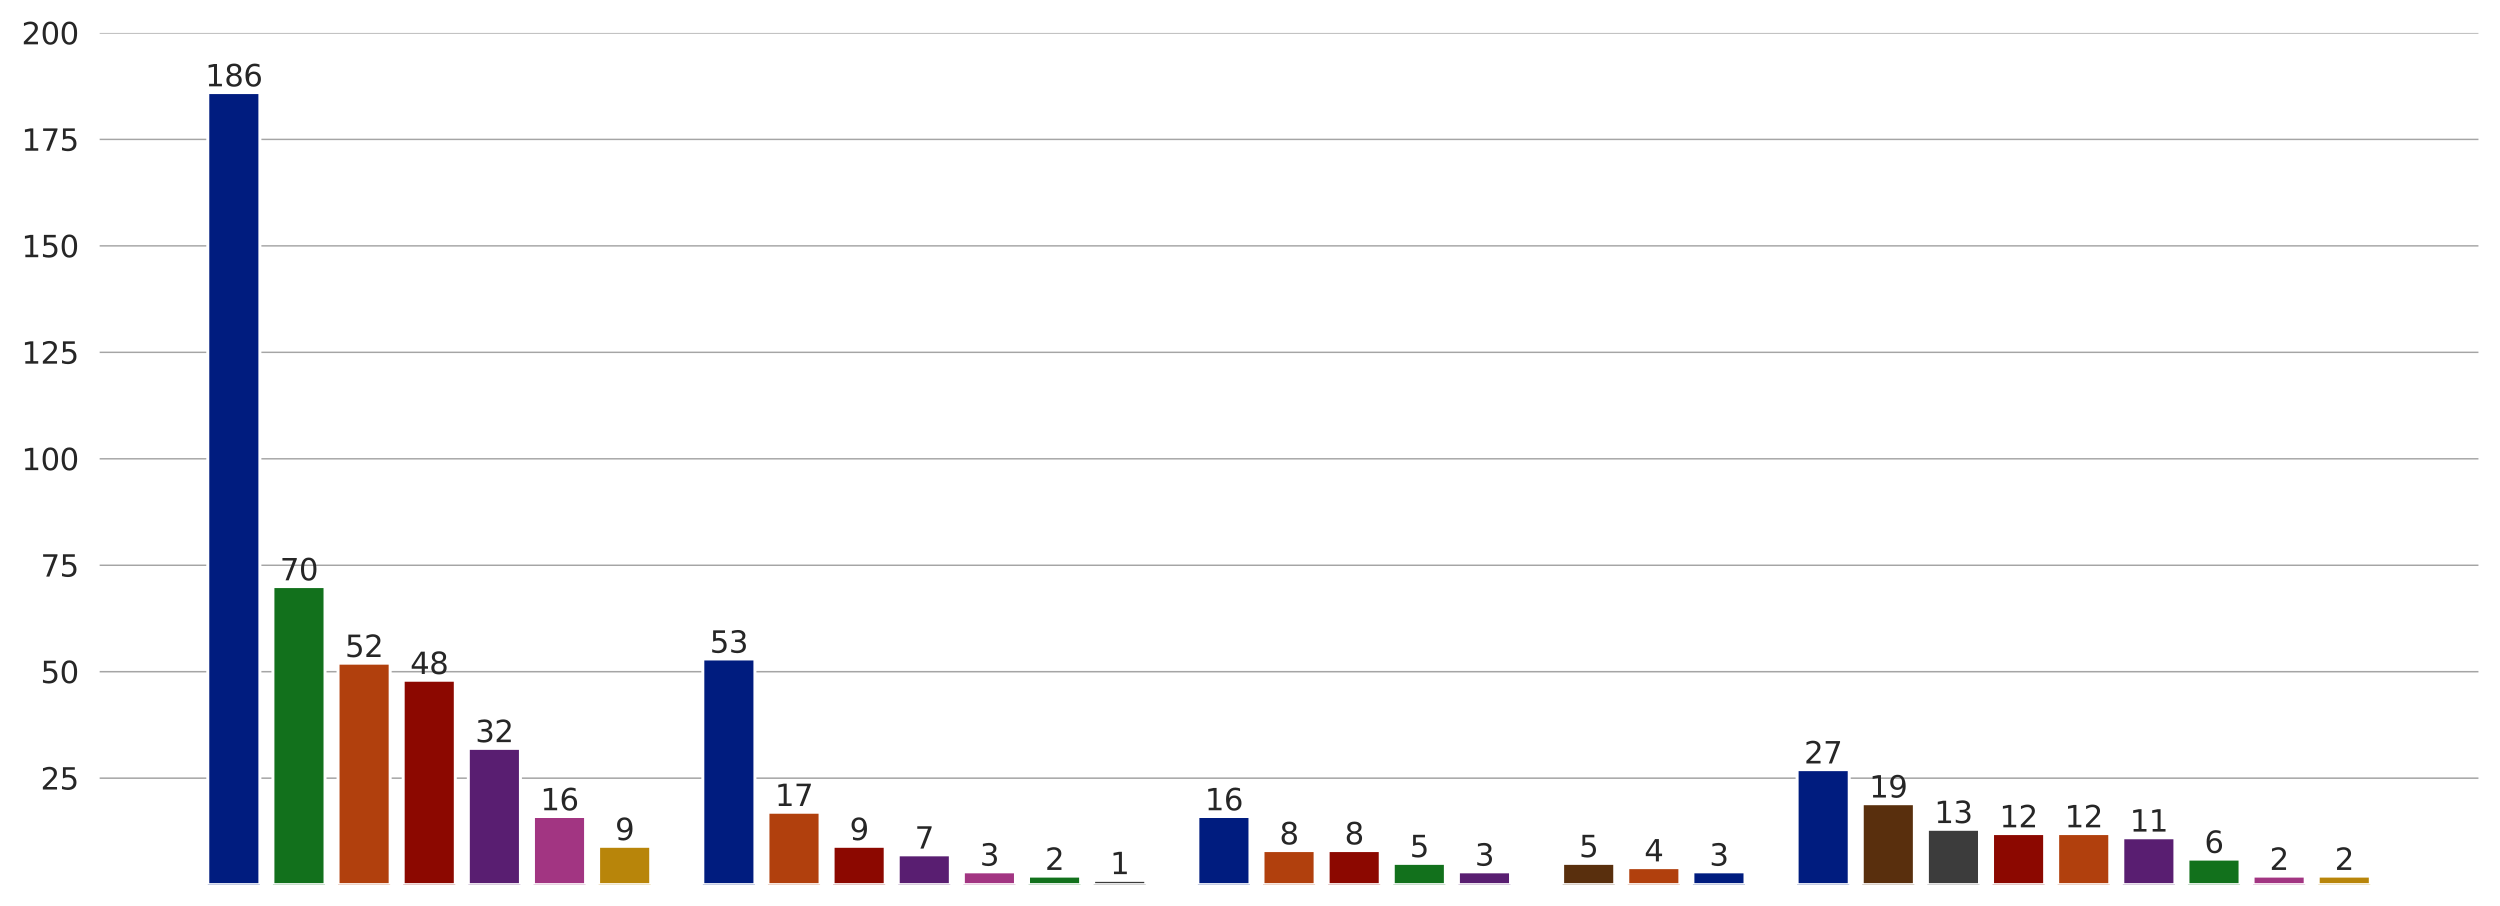 <?xml version="1.0" encoding="utf-8" standalone="no"?>
<!DOCTYPE svg PUBLIC "-//W3C//DTD SVG 1.1//EN"
  "http://www.w3.org/Graphics/SVG/1.1/DTD/svg11.dtd">
<svg xmlns:xlink="http://www.w3.org/1999/xlink" width="835.118pt" height="302.712pt" viewBox="0 0 835.118 302.712" xmlns="http://www.w3.org/2000/svg" version="1.1">
 <defs>
  <style type="text/css">*{stroke-linejoin: round; stroke-linecap: butt}</style>
 </defs>
 <g id="figure_1">
  <g id="patch_1">
   <path d="M 0 302.712 
L 835.118 302.712 
L 835.118 0 
L 0 0 
z
" style="fill: #ffffff"/>
  </g>
  <g id="axes_1">
   <g id="patch_2">
    <path d="M 33.288 295.512 
L 827.918 295.512 
L 827.918 10.999 
L 33.288 10.999 
z
" style="fill: #ffffff"/>
   </g>
   <g id="matplotlib.axis_1"/>
   <g id="matplotlib.axis_2">
    <g id="ytick_1">
     <g id="line2d_1">
      <path d="M 33.288 259.948 
L 827.918 259.948 
" clip-path="url(#p581a69a5c6)" style="fill: none; stroke: #808080; stroke-opacity: 0.7; stroke-width: 0.5; stroke-linecap: round"/>
     </g>
     <g id="text_1">
      <!-- 25 -->
      <g style="fill: #262626" transform="translate(13.562 263.748) scale(0.1 -0.1)">
       <defs>
        <path id="DejaVuSans-32" d="M 1228 531 
L 3431 531 
L 3431 0 
L 469 0 
L 469 531 
Q 828 903 1448 1529 
Q 2069 2156 2228 2338 
Q 2531 2678 2651 2914 
Q 2772 3150 2772 3378 
Q 2772 3750 2511 3984 
Q 2250 4219 1831 4219 
Q 1534 4219 1204 4116 
Q 875 4013 500 3803 
L 500 4441 
Q 881 4594 1212 4672 
Q 1544 4750 1819 4750 
Q 2544 4750 2975 4387 
Q 3406 4025 3406 3419 
Q 3406 3131 3298 2873 
Q 3191 2616 2906 2266 
Q 2828 2175 2409 1742 
Q 1991 1309 1228 531 
z
" transform="scale(0.016)"/>
        <path id="DejaVuSans-35" d="M 691 4666 
L 3169 4666 
L 3169 4134 
L 1269 4134 
L 1269 2991 
Q 1406 3038 1543 3061 
Q 1681 3084 1819 3084 
Q 2600 3084 3056 2656 
Q 3513 2228 3513 1497 
Q 3513 744 3044 326 
Q 2575 -91 1722 -91 
Q 1428 -91 1123 -41 
Q 819 9 494 109 
L 494 744 
Q 775 591 1075 516 
Q 1375 441 1709 441 
Q 2250 441 2565 725 
Q 2881 1009 2881 1497 
Q 2881 1984 2565 2268 
Q 2250 2553 1709 2553 
Q 1456 2553 1204 2497 
Q 953 2441 691 2322 
L 691 4666 
z
" transform="scale(0.016)"/>
       </defs>
       <use xlink:href="#DejaVuSans-32"/>
       <use xlink:href="#DejaVuSans-35" transform="translate(63.623 0)"/>
      </g>
     </g>
    </g>
    <g id="ytick_2">
     <g id="line2d_2">
      <path d="M 33.288 224.384 
L 827.918 224.384 
" clip-path="url(#p581a69a5c6)" style="fill: none; stroke: #808080; stroke-opacity: 0.7; stroke-width: 0.5; stroke-linecap: round"/>
     </g>
     <g id="text_2">
      <!-- 50 -->
      <g style="fill: #262626" transform="translate(13.562 228.183) scale(0.1 -0.1)">
       <defs>
        <path id="DejaVuSans-30" d="M 2034 4250 
Q 1547 4250 1301 3770 
Q 1056 3291 1056 2328 
Q 1056 1369 1301 889 
Q 1547 409 2034 409 
Q 2525 409 2770 889 
Q 3016 1369 3016 2328 
Q 3016 3291 2770 3770 
Q 2525 4250 2034 4250 
z
M 2034 4750 
Q 2819 4750 3233 4129 
Q 3647 3509 3647 2328 
Q 3647 1150 3233 529 
Q 2819 -91 2034 -91 
Q 1250 -91 836 529 
Q 422 1150 422 2328 
Q 422 3509 836 4129 
Q 1250 4750 2034 4750 
z
" transform="scale(0.016)"/>
       </defs>
       <use xlink:href="#DejaVuSans-35"/>
       <use xlink:href="#DejaVuSans-30" transform="translate(63.623 0)"/>
      </g>
     </g>
    </g>
    <g id="ytick_3">
     <g id="line2d_3">
      <path d="M 33.288 188.82 
L 827.918 188.82 
" clip-path="url(#p581a69a5c6)" style="fill: none; stroke: #808080; stroke-opacity: 0.7; stroke-width: 0.5; stroke-linecap: round"/>
     </g>
     <g id="text_3">
      <!-- 75 -->
      <g style="fill: #262626" transform="translate(13.562 192.619) scale(0.1 -0.1)">
       <defs>
        <path id="DejaVuSans-37" d="M 525 4666 
L 3525 4666 
L 3525 4397 
L 1831 0 
L 1172 0 
L 2766 4134 
L 525 4134 
L 525 4666 
z
" transform="scale(0.016)"/>
       </defs>
       <use xlink:href="#DejaVuSans-37"/>
       <use xlink:href="#DejaVuSans-35" transform="translate(63.623 0)"/>
      </g>
     </g>
    </g>
    <g id="ytick_4">
     <g id="line2d_4">
      <path d="M 33.288 153.256 
L 827.918 153.256 
" clip-path="url(#p581a69a5c6)" style="fill: none; stroke: #808080; stroke-opacity: 0.7; stroke-width: 0.5; stroke-linecap: round"/>
     </g>
     <g id="text_4">
      <!-- 100 -->
      <g style="fill: #262626" transform="translate(7.2 157.055) scale(0.1 -0.1)">
       <defs>
        <path id="DejaVuSans-31" d="M 794 531 
L 1825 531 
L 1825 4091 
L 703 3866 
L 703 4441 
L 1819 4666 
L 2450 4666 
L 2450 531 
L 3481 531 
L 3481 0 
L 794 0 
L 794 531 
z
" transform="scale(0.016)"/>
       </defs>
       <use xlink:href="#DejaVuSans-31"/>
       <use xlink:href="#DejaVuSans-30" transform="translate(63.623 0)"/>
       <use xlink:href="#DejaVuSans-30" transform="translate(127.246 0)"/>
      </g>
     </g>
    </g>
    <g id="ytick_5">
     <g id="line2d_5">
      <path d="M 33.288 117.692 
L 827.918 117.692 
" clip-path="url(#p581a69a5c6)" style="fill: none; stroke: #808080; stroke-opacity: 0.7; stroke-width: 0.5; stroke-linecap: round"/>
     </g>
     <g id="text_5">
      <!-- 125 -->
      <g style="fill: #262626" transform="translate(7.2 121.491) scale(0.1 -0.1)">
       <use xlink:href="#DejaVuSans-31"/>
       <use xlink:href="#DejaVuSans-32" transform="translate(63.623 0)"/>
       <use xlink:href="#DejaVuSans-35" transform="translate(127.246 0)"/>
      </g>
     </g>
    </g>
    <g id="ytick_6">
     <g id="line2d_6">
      <path d="M 33.288 82.128 
L 827.918 82.128 
" clip-path="url(#p581a69a5c6)" style="fill: none; stroke: #808080; stroke-opacity: 0.7; stroke-width: 0.5; stroke-linecap: round"/>
     </g>
     <g id="text_6">
      <!-- 150 -->
      <g style="fill: #262626" transform="translate(7.2 85.927) scale(0.1 -0.1)">
       <use xlink:href="#DejaVuSans-31"/>
       <use xlink:href="#DejaVuSans-35" transform="translate(63.623 0)"/>
       <use xlink:href="#DejaVuSans-30" transform="translate(127.246 0)"/>
      </g>
     </g>
    </g>
    <g id="ytick_7">
     <g id="line2d_7">
      <path d="M 33.288 46.563 
L 827.918 46.563 
" clip-path="url(#p581a69a5c6)" style="fill: none; stroke: #808080; stroke-opacity: 0.7; stroke-width: 0.5; stroke-linecap: round"/>
     </g>
     <g id="text_7">
      <!-- 175 -->
      <g style="fill: #262626" transform="translate(7.2 50.363) scale(0.1 -0.1)">
       <use xlink:href="#DejaVuSans-31"/>
       <use xlink:href="#DejaVuSans-37" transform="translate(63.623 0)"/>
       <use xlink:href="#DejaVuSans-35" transform="translate(127.246 0)"/>
      </g>
     </g>
    </g>
    <g id="ytick_8">
     <g id="line2d_8">
      <path d="M 33.288 10.999 
L 827.918 10.999 
" clip-path="url(#p581a69a5c6)" style="fill: none; stroke: #808080; stroke-opacity: 0.7; stroke-width: 0.5; stroke-linecap: round"/>
     </g>
     <g id="text_8">
      <!-- 200 -->
      <g style="fill: #262626" transform="translate(7.2 14.798) scale(0.1 -0.1)">
       <use xlink:href="#DejaVuSans-32"/>
       <use xlink:href="#DejaVuSans-30" transform="translate(63.623 0)"/>
       <use xlink:href="#DejaVuSans-30" transform="translate(127.246 0)"/>
      </g>
     </g>
    </g>
   </g>
   <g id="patch_3">
    <path d="M 69.407 295.512 
L 86.814 295.512 
L 86.814 30.915 
L 69.407 30.915 
z
" clip-path="url(#p581a69a5c6)" style="fill: #001c7f; stroke: #ffffff; stroke-linejoin: miter"/>
   </g>
   <g id="patch_4">
    <path d="M 91.166 295.512 
L 108.573 295.512 
L 108.573 195.933 
L 91.166 195.933 
z
" clip-path="url(#p581a69a5c6)" style="fill: #12711c; stroke: #ffffff; stroke-linejoin: miter"/>
   </g>
   <g id="patch_5">
    <path d="M 112.925 295.512 
L 130.332 295.512 
L 130.332 221.539 
L 112.925 221.539 
z
" clip-path="url(#p581a69a5c6)" style="fill: #b1400d; stroke: #ffffff; stroke-linejoin: miter"/>
   </g>
   <g id="patch_6">
    <path d="M 134.683 295.512 
L 152.09 295.512 
L 152.09 227.229 
L 134.683 227.229 
z
" clip-path="url(#p581a69a5c6)" style="fill: #8c0800; stroke: #ffffff; stroke-linejoin: miter"/>
   </g>
   <g id="patch_7">
    <path d="M 156.442 295.512 
L 173.849 295.512 
L 173.849 249.99 
L 156.442 249.99 
z
" clip-path="url(#p581a69a5c6)" style="fill: #591e71; stroke: #ffffff; stroke-linejoin: miter"/>
   </g>
   <g id="patch_8">
    <path d="M 178.201 295.512 
L 195.608 295.512 
L 195.608 272.751 
L 178.201 272.751 
z
" clip-path="url(#p581a69a5c6)" style="fill: #a23582; stroke: #ffffff; stroke-linejoin: miter"/>
   </g>
   <g id="patch_9">
    <path d="M 199.96 295.512 
L 217.367 295.512 
L 217.367 282.709 
L 199.96 282.709 
z
" clip-path="url(#p581a69a5c6)" style="fill: #b8850a; stroke: #ffffff; stroke-linejoin: miter"/>
   </g>
   <g id="patch_10">
    <path d="M 234.774 295.512 
L 252.181 295.512 
L 252.181 220.116 
L 234.774 220.116 
z
" clip-path="url(#p581a69a5c6)" style="fill: #001c7f; stroke: #ffffff; stroke-linejoin: miter"/>
   </g>
   <g id="patch_11">
    <path d="M 256.533 295.512 
L 273.94 295.512 
L 273.94 271.329 
L 256.533 271.329 
z
" clip-path="url(#p581a69a5c6)" style="fill: #b1400d; stroke: #ffffff; stroke-linejoin: miter"/>
   </g>
   <g id="patch_12">
    <path d="M 278.291 295.512 
L 295.698 295.512 
L 295.698 282.709 
L 278.291 282.709 
z
" clip-path="url(#p581a69a5c6)" style="fill: #8c0800; stroke: #ffffff; stroke-linejoin: miter"/>
   </g>
   <g id="patch_13">
    <path d="M 300.05 295.512 
L 317.457 295.512 
L 317.457 285.555 
L 300.05 285.555 
z
" clip-path="url(#p581a69a5c6)" style="fill: #591e71; stroke: #ffffff; stroke-linejoin: miter"/>
   </g>
   <g id="patch_14">
    <path d="M 321.809 295.512 
L 339.216 295.512 
L 339.216 291.245 
L 321.809 291.245 
z
" clip-path="url(#p581a69a5c6)" style="fill: #a23582; stroke: #ffffff; stroke-linejoin: miter"/>
   </g>
   <g id="patch_15">
    <path d="M 343.568 295.512 
L 360.975 295.512 
L 360.975 292.667 
L 343.568 292.667 
z
" clip-path="url(#p581a69a5c6)" style="fill: #12711c; stroke: #ffffff; stroke-linejoin: miter"/>
   </g>
   <g id="patch_16">
    <path d="M 365.327 295.512 
L 382.734 295.512 
L 382.734 294.09 
L 365.327 294.09 
z
" clip-path="url(#p581a69a5c6)" style="fill: #3c3c3c; stroke: #ffffff; stroke-linejoin: miter"/>
   </g>
   <g id="patch_17">
    <path d="M 400.141 295.512 
L 417.548 295.512 
L 417.548 272.751 
L 400.141 272.751 
z
" clip-path="url(#p581a69a5c6)" style="fill: #001c7f; stroke: #ffffff; stroke-linejoin: miter"/>
   </g>
   <g id="patch_18">
    <path d="M 421.899 295.512 
L 439.306 295.512 
L 439.306 284.132 
L 421.899 284.132 
z
" clip-path="url(#p581a69a5c6)" style="fill: #b1400d; stroke: #ffffff; stroke-linejoin: miter"/>
   </g>
   <g id="patch_19">
    <path d="M 443.658 295.512 
L 461.065 295.512 
L 461.065 284.132 
L 443.658 284.132 
z
" clip-path="url(#p581a69a5c6)" style="fill: #8c0800; stroke: #ffffff; stroke-linejoin: miter"/>
   </g>
   <g id="patch_20">
    <path d="M 465.417 295.512 
L 482.824 295.512 
L 482.824 288.4 
L 465.417 288.4 
z
" clip-path="url(#p581a69a5c6)" style="fill: #12711c; stroke: #ffffff; stroke-linejoin: miter"/>
   </g>
   <g id="patch_21">
    <path d="M 487.176 295.512 
L 504.583 295.512 
L 504.583 291.245 
L 487.176 291.245 
z
" clip-path="url(#p581a69a5c6)" style="fill: #591e71; stroke: #ffffff; stroke-linejoin: miter"/>
   </g>
   <g id="patch_22">
    <path d="M 521.99 295.512 
L 539.397 295.512 
L 539.397 288.4 
L 521.99 288.4 
z
" clip-path="url(#p581a69a5c6)" style="fill: #592f0d; stroke: #ffffff; stroke-linejoin: miter"/>
   </g>
   <g id="patch_23">
    <path d="M 543.749 295.512 
L 561.156 295.512 
L 561.156 289.822 
L 543.749 289.822 
z
" clip-path="url(#p581a69a5c6)" style="fill: #b1400d; stroke: #ffffff; stroke-linejoin: miter"/>
   </g>
   <g id="patch_24">
    <path d="M 565.507 295.512 
L 582.914 295.512 
L 582.914 291.245 
L 565.507 291.245 
z
" clip-path="url(#p581a69a5c6)" style="fill: #001c7f; stroke: #ffffff; stroke-linejoin: miter"/>
   </g>
   <g id="patch_25">
    <path d="M 600.321 295.512 
L 617.728 295.512 
L 617.728 257.103 
L 600.321 257.103 
z
" clip-path="url(#p581a69a5c6)" style="fill: #001c7f; stroke: #ffffff; stroke-linejoin: miter"/>
   </g>
   <g id="patch_26">
    <path d="M 622.08 295.512 
L 639.487 295.512 
L 639.487 268.484 
L 622.08 268.484 
z
" clip-path="url(#p581a69a5c6)" style="fill: #592f0d; stroke: #ffffff; stroke-linejoin: miter"/>
   </g>
   <g id="patch_27">
    <path d="M 643.839 295.512 
L 661.246 295.512 
L 661.246 277.019 
L 643.839 277.019 
z
" clip-path="url(#p581a69a5c6)" style="fill: #3c3c3c; stroke: #ffffff; stroke-linejoin: miter"/>
   </g>
   <g id="patch_28">
    <path d="M 665.598 295.512 
L 683.005 295.512 
L 683.005 278.442 
L 665.598 278.442 
z
" clip-path="url(#p581a69a5c6)" style="fill: #8c0800; stroke: #ffffff; stroke-linejoin: miter"/>
   </g>
   <g id="patch_29">
    <path d="M 687.357 295.512 
L 704.764 295.512 
L 704.764 278.442 
L 687.357 278.442 
z
" clip-path="url(#p581a69a5c6)" style="fill: #b1400d; stroke: #ffffff; stroke-linejoin: miter"/>
   </g>
   <g id="patch_30">
    <path d="M 709.115 295.512 
L 726.522 295.512 
L 726.522 279.864 
L 709.115 279.864 
z
" clip-path="url(#p581a69a5c6)" style="fill: #591e71; stroke: #ffffff; stroke-linejoin: miter"/>
   </g>
   <g id="patch_31">
    <path d="M 730.874 295.512 
L 748.281 295.512 
L 748.281 286.977 
L 730.874 286.977 
z
" clip-path="url(#p581a69a5c6)" style="fill: #12711c; stroke: #ffffff; stroke-linejoin: miter"/>
   </g>
   <g id="patch_32">
    <path d="M 752.633 295.512 
L 770.04 295.512 
L 770.04 292.667 
L 752.633 292.667 
z
" clip-path="url(#p581a69a5c6)" style="fill: #a23582; stroke: #ffffff; stroke-linejoin: miter"/>
   </g>
   <g id="patch_33">
    <path d="M 774.392 295.512 
L 791.799 295.512 
L 791.799 292.667 
L 774.392 292.667 
z
" clip-path="url(#p581a69a5c6)" style="fill: #b8850a; stroke: #ffffff; stroke-linejoin: miter"/>
   </g>
   <g id="text_9">
    <!-- 186 -->
    <g style="fill: #262626" transform="translate(68.567 28.835) scale(0.1 -0.1)">
     <defs>
      <path id="DejaVuSans-38" d="M 2034 2216 
Q 1584 2216 1326 1975 
Q 1069 1734 1069 1313 
Q 1069 891 1326 650 
Q 1584 409 2034 409 
Q 2484 409 2743 651 
Q 3003 894 3003 1313 
Q 3003 1734 2745 1975 
Q 2488 2216 2034 2216 
z
M 1403 2484 
Q 997 2584 770 2862 
Q 544 3141 544 3541 
Q 544 4100 942 4425 
Q 1341 4750 2034 4750 
Q 2731 4750 3128 4425 
Q 3525 4100 3525 3541 
Q 3525 3141 3298 2862 
Q 3072 2584 2669 2484 
Q 3125 2378 3379 2068 
Q 3634 1759 3634 1313 
Q 3634 634 3220 271 
Q 2806 -91 2034 -91 
Q 1263 -91 848 271 
Q 434 634 434 1313 
Q 434 1759 690 2068 
Q 947 2378 1403 2484 
z
M 1172 3481 
Q 1172 3119 1398 2916 
Q 1625 2713 2034 2713 
Q 2441 2713 2670 2916 
Q 2900 3119 2900 3481 
Q 2900 3844 2670 4047 
Q 2441 4250 2034 4250 
Q 1625 4250 1398 4047 
Q 1172 3844 1172 3481 
z
" transform="scale(0.016)"/>
      <path id="DejaVuSans-36" d="M 2113 2584 
Q 1688 2584 1439 2293 
Q 1191 2003 1191 1497 
Q 1191 994 1439 701 
Q 1688 409 2113 409 
Q 2538 409 2786 701 
Q 3034 994 3034 1497 
Q 3034 2003 2786 2293 
Q 2538 2584 2113 2584 
z
M 3366 4563 
L 3366 3988 
Q 3128 4100 2886 4159 
Q 2644 4219 2406 4219 
Q 1781 4219 1451 3797 
Q 1122 3375 1075 2522 
Q 1259 2794 1537 2939 
Q 1816 3084 2150 3084 
Q 2853 3084 3261 2657 
Q 3669 2231 3669 1497 
Q 3669 778 3244 343 
Q 2819 -91 2113 -91 
Q 1303 -91 875 529 
Q 447 1150 447 2328 
Q 447 3434 972 4092 
Q 1497 4750 2381 4750 
Q 2619 4750 2861 4703 
Q 3103 4656 3366 4563 
z
" transform="scale(0.016)"/>
     </defs>
     <use xlink:href="#DejaVuSans-31"/>
     <use xlink:href="#DejaVuSans-38" transform="translate(63.623 0)"/>
     <use xlink:href="#DejaVuSans-36" transform="translate(127.246 0)"/>
    </g>
   </g>
   <g id="text_10">
    <!-- 70 -->
    <g style="fill: #262626" transform="translate(93.507 193.853) scale(0.1 -0.1)">
     <use xlink:href="#DejaVuSans-37"/>
     <use xlink:href="#DejaVuSans-30" transform="translate(63.623 0)"/>
    </g>
   </g>
   <g id="text_11">
    <!-- 52 -->
    <g style="fill: #262626" transform="translate(115.266 219.459) scale(0.1 -0.1)">
     <use xlink:href="#DejaVuSans-35"/>
     <use xlink:href="#DejaVuSans-32" transform="translate(63.623 0)"/>
    </g>
   </g>
   <g id="text_12">
    <!-- 48 -->
    <g style="fill: #262626" transform="translate(137.024 225.15) scale(0.1 -0.1)">
     <defs>
      <path id="DejaVuSans-34" d="M 2419 4116 
L 825 1625 
L 2419 1625 
L 2419 4116 
z
M 2253 4666 
L 3047 4666 
L 3047 1625 
L 3713 1625 
L 3713 1100 
L 3047 1100 
L 3047 0 
L 2419 0 
L 2419 1100 
L 313 1100 
L 313 1709 
L 2253 4666 
z
" transform="scale(0.016)"/>
     </defs>
     <use xlink:href="#DejaVuSans-34"/>
     <use xlink:href="#DejaVuSans-38" transform="translate(63.623 0)"/>
    </g>
   </g>
   <g id="text_13">
    <!-- 32 -->
    <g style="fill: #262626" transform="translate(158.783 247.911) scale(0.1 -0.1)">
     <defs>
      <path id="DejaVuSans-33" d="M 2597 2516 
Q 3050 2419 3304 2112 
Q 3559 1806 3559 1356 
Q 3559 666 3084 287 
Q 2609 -91 1734 -91 
Q 1441 -91 1130 -33 
Q 819 25 488 141 
L 488 750 
Q 750 597 1062 519 
Q 1375 441 1716 441 
Q 2309 441 2620 675 
Q 2931 909 2931 1356 
Q 2931 1769 2642 2001 
Q 2353 2234 1838 2234 
L 1294 2234 
L 1294 2753 
L 1863 2753 
Q 2328 2753 2575 2939 
Q 2822 3125 2822 3475 
Q 2822 3834 2567 4026 
Q 2313 4219 1838 4219 
Q 1578 4219 1281 4162 
Q 984 4106 628 3988 
L 628 4550 
Q 988 4650 1302 4700 
Q 1616 4750 1894 4750 
Q 2613 4750 3031 4423 
Q 3450 4097 3450 3541 
Q 3450 3153 3228 2886 
Q 3006 2619 2597 2516 
z
" transform="scale(0.016)"/>
     </defs>
     <use xlink:href="#DejaVuSans-33"/>
     <use xlink:href="#DejaVuSans-32" transform="translate(63.623 0)"/>
    </g>
   </g>
   <g id="text_14">
    <!-- 16 -->
    <g style="fill: #262626" transform="translate(180.542 270.672) scale(0.1 -0.1)">
     <use xlink:href="#DejaVuSans-31"/>
     <use xlink:href="#DejaVuSans-36" transform="translate(63.623 0)"/>
    </g>
   </g>
   <g id="text_15">
    <!-- 9 -->
    <g style="fill: #262626" transform="translate(205.482 280.63) scale(0.1 -0.1)">
     <defs>
      <path id="DejaVuSans-39" d="M 703 97 
L 703 672 
Q 941 559 1184 500 
Q 1428 441 1663 441 
Q 2288 441 2617 861 
Q 2947 1281 2994 2138 
Q 2813 1869 2534 1725 
Q 2256 1581 1919 1581 
Q 1219 1581 811 2004 
Q 403 2428 403 3163 
Q 403 3881 828 4315 
Q 1253 4750 1959 4750 
Q 2769 4750 3195 4129 
Q 3622 3509 3622 2328 
Q 3622 1225 3098 567 
Q 2575 -91 1691 -91 
Q 1453 -91 1209 -44 
Q 966 3 703 97 
z
M 1959 2075 
Q 2384 2075 2632 2365 
Q 2881 2656 2881 3163 
Q 2881 3666 2632 3958 
Q 2384 4250 1959 4250 
Q 1534 4250 1286 3958 
Q 1038 3666 1038 3163 
Q 1038 2656 1286 2365 
Q 1534 2075 1959 2075 
z
" transform="scale(0.016)"/>
     </defs>
     <use xlink:href="#DejaVuSans-39"/>
    </g>
   </g>
   <g id="text_16">
    <!-- 53 -->
    <g style="fill: #262626" transform="translate(237.115 218.037) scale(0.1 -0.1)">
     <use xlink:href="#DejaVuSans-35"/>
     <use xlink:href="#DejaVuSans-33" transform="translate(63.623 0)"/>
    </g>
   </g>
   <g id="text_17">
    <!-- 17 -->
    <g style="fill: #262626" transform="translate(258.874 269.249) scale(0.1 -0.1)">
     <use xlink:href="#DejaVuSans-31"/>
     <use xlink:href="#DejaVuSans-37" transform="translate(63.623 0)"/>
    </g>
   </g>
   <g id="text_18">
    <!-- 9 -->
    <g style="fill: #262626" transform="translate(283.814 280.63) scale(0.1 -0.1)">
     <use xlink:href="#DejaVuSans-39"/>
    </g>
   </g>
   <g id="text_19">
    <!-- 7 -->
    <g style="fill: #262626" transform="translate(305.572 283.475) scale(0.1 -0.1)">
     <use xlink:href="#DejaVuSans-37"/>
    </g>
   </g>
   <g id="text_20">
    <!-- 3 -->
    <g style="fill: #262626" transform="translate(327.331 289.165) scale(0.1 -0.1)">
     <use xlink:href="#DejaVuSans-33"/>
    </g>
   </g>
   <g id="text_21">
    <!-- 2 -->
    <g style="fill: #262626" transform="translate(349.09 290.588) scale(0.1 -0.1)">
     <use xlink:href="#DejaVuSans-32"/>
    </g>
   </g>
   <g id="text_22">
    <!-- 1 -->
    <g style="fill: #262626" transform="translate(370.849 292.01) scale(0.1 -0.1)">
     <use xlink:href="#DejaVuSans-31"/>
    </g>
   </g>
   <g id="text_23">
    <!-- 16 -->
    <g style="fill: #262626" transform="translate(402.482 270.672) scale(0.1 -0.1)">
     <use xlink:href="#DejaVuSans-31"/>
     <use xlink:href="#DejaVuSans-36" transform="translate(63.623 0)"/>
    </g>
   </g>
   <g id="text_24">
    <!-- 8 -->
    <g style="fill: #262626" transform="translate(427.422 282.052) scale(0.1 -0.1)">
     <use xlink:href="#DejaVuSans-38"/>
    </g>
   </g>
   <g id="text_25">
    <!-- 8 -->
    <g style="fill: #262626" transform="translate(449.18 282.052) scale(0.1 -0.1)">
     <use xlink:href="#DejaVuSans-38"/>
    </g>
   </g>
   <g id="text_26">
    <!-- 5 -->
    <g style="fill: #262626" transform="translate(470.939 286.32) scale(0.1 -0.1)">
     <use xlink:href="#DejaVuSans-35"/>
    </g>
   </g>
   <g id="text_27">
    <!-- 3 -->
    <g style="fill: #262626" transform="translate(492.698 289.165) scale(0.1 -0.1)">
     <use xlink:href="#DejaVuSans-33"/>
    </g>
   </g>
   <g id="text_28">
    <!-- 5 -->
    <g style="fill: #262626" transform="translate(527.512 286.32) scale(0.1 -0.1)">
     <use xlink:href="#DejaVuSans-35"/>
    </g>
   </g>
   <g id="text_29">
    <!-- 4 -->
    <g style="fill: #262626" transform="translate(549.271 287.743) scale(0.1 -0.1)">
     <use xlink:href="#DejaVuSans-34"/>
    </g>
   </g>
   <g id="text_30">
    <!-- 3 -->
    <g style="fill: #262626" transform="translate(571.03 289.165) scale(0.1 -0.1)">
     <use xlink:href="#DejaVuSans-33"/>
    </g>
   </g>
   <g id="text_31">
    <!-- 27 -->
    <g style="fill: #262626" transform="translate(602.662 255.023) scale(0.1 -0.1)">
     <use xlink:href="#DejaVuSans-32"/>
     <use xlink:href="#DejaVuSans-37" transform="translate(63.623 0)"/>
    </g>
   </g>
   <g id="text_32">
    <!-- 19 -->
    <g style="fill: #262626" transform="translate(624.421 266.404) scale(0.1 -0.1)">
     <use xlink:href="#DejaVuSans-31"/>
     <use xlink:href="#DejaVuSans-39" transform="translate(63.623 0)"/>
    </g>
   </g>
   <g id="text_33">
    <!-- 13 -->
    <g style="fill: #262626" transform="translate(646.18 274.939) scale(0.1 -0.1)">
     <use xlink:href="#DejaVuSans-31"/>
     <use xlink:href="#DejaVuSans-33" transform="translate(63.623 0)"/>
    </g>
   </g>
   <g id="text_34">
    <!-- 12 -->
    <g style="fill: #262626" transform="translate(667.939 276.362) scale(0.1 -0.1)">
     <use xlink:href="#DejaVuSans-31"/>
     <use xlink:href="#DejaVuSans-32" transform="translate(63.623 0)"/>
    </g>
   </g>
   <g id="text_35">
    <!-- 12 -->
    <g style="fill: #262626" transform="translate(689.698 276.362) scale(0.1 -0.1)">
     <use xlink:href="#DejaVuSans-31"/>
     <use xlink:href="#DejaVuSans-32" transform="translate(63.623 0)"/>
    </g>
   </g>
   <g id="text_36">
    <!-- 11 -->
    <g style="fill: #262626" transform="translate(711.456 277.785) scale(0.1 -0.1)">
     <use xlink:href="#DejaVuSans-31"/>
     <use xlink:href="#DejaVuSans-31" transform="translate(63.623 0)"/>
    </g>
   </g>
   <g id="text_37">
    <!-- 6 -->
    <g style="fill: #262626" transform="translate(736.396 284.897) scale(0.1 -0.1)">
     <use xlink:href="#DejaVuSans-36"/>
    </g>
   </g>
   <g id="text_38">
    <!-- 2 -->
    <g style="fill: #262626" transform="translate(758.155 290.588) scale(0.1 -0.1)">
     <use xlink:href="#DejaVuSans-32"/>
    </g>
   </g>
   <g id="text_39">
    <!-- 2 -->
    <g style="fill: #262626" transform="translate(779.914 290.588) scale(0.1 -0.1)">
     <use xlink:href="#DejaVuSans-32"/>
    </g>
   </g>
  </g>
 </g>
 <defs>
  <clipPath id="p581a69a5c6">
   <rect x="33.288" y="10.999" width="794.631" height="284.513"/>
  </clipPath>
 </defs>
</svg>
